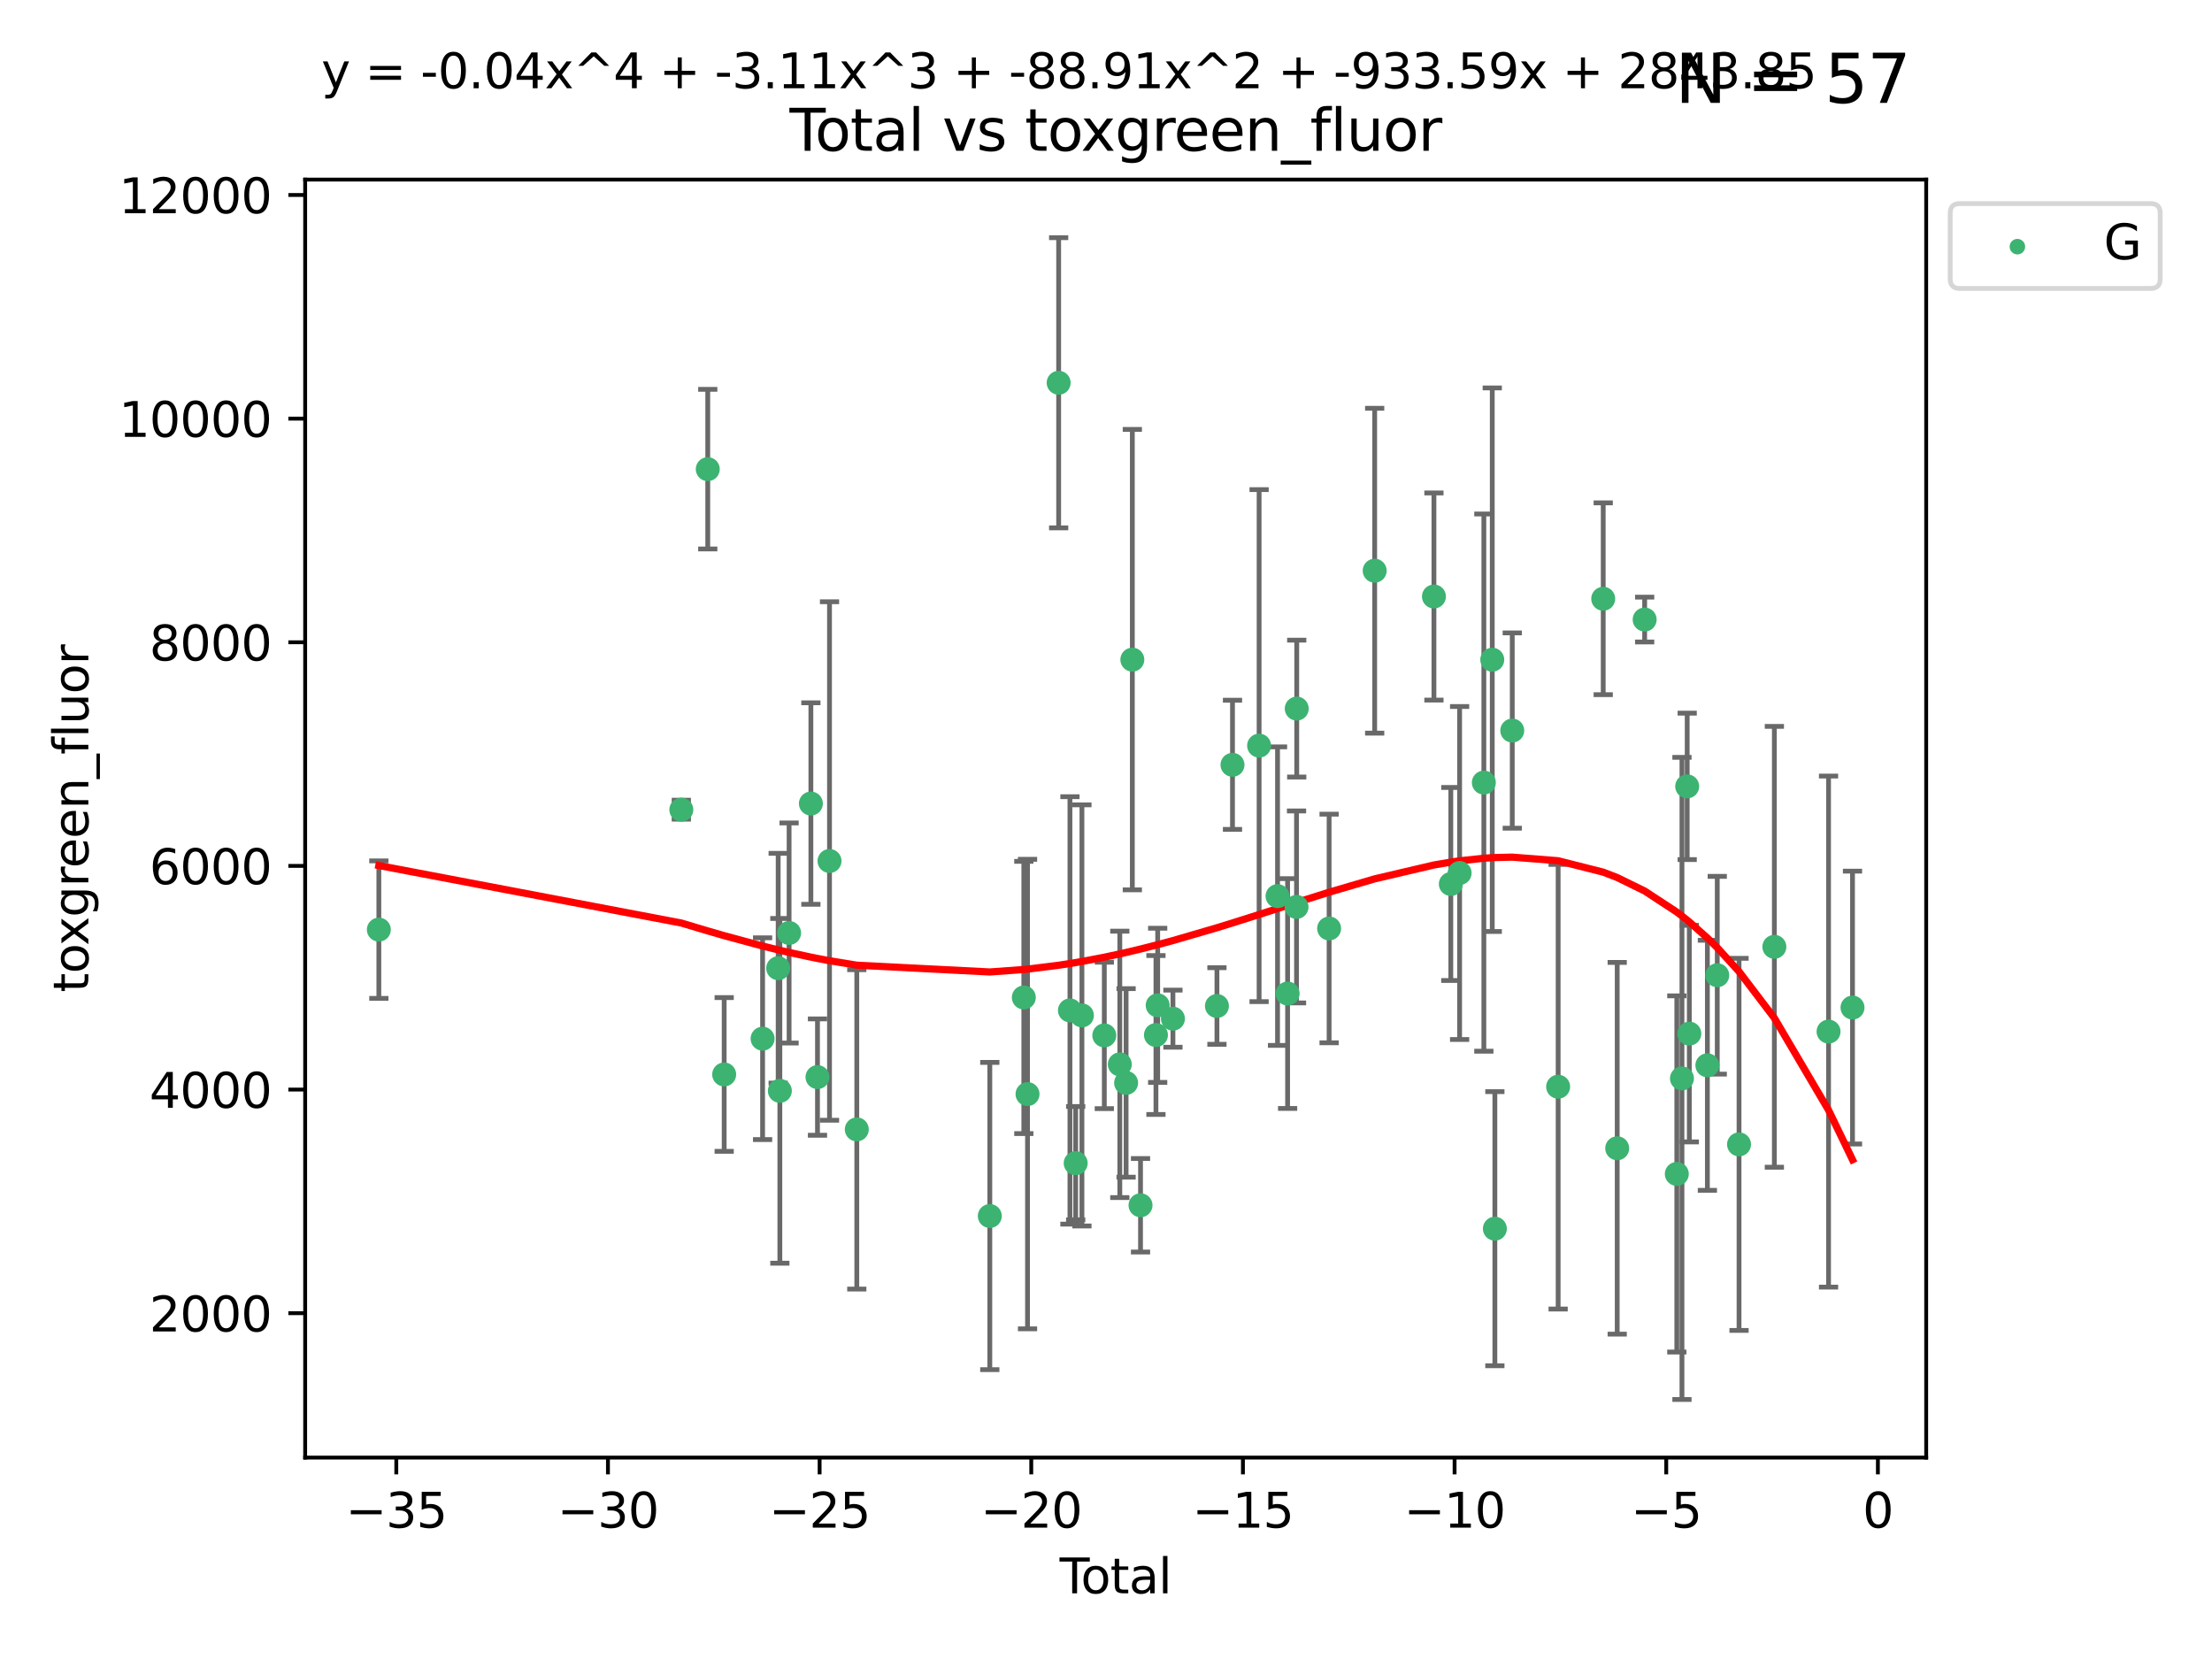 <?xml version="1.0" encoding="utf-8" standalone="no"?>
<!DOCTYPE svg PUBLIC "-//W3C//DTD SVG 1.1//EN"
  "http://www.w3.org/Graphics/SVG/1.1/DTD/svg11.dtd">
<svg xmlns:xlink="http://www.w3.org/1999/xlink" width="460.8pt" height="345.6pt" viewBox="0 0 460.8 345.6" xmlns="http://www.w3.org/2000/svg" version="1.1">
 <defs>
  <style type="text/css">*{stroke-linejoin: round; stroke-linecap: butt}</style>
 </defs>
 <g id="figure_1">
  <g id="patch_1">
   <path d="M 0 345.6 
L 460.8 345.6 
L 460.8 0 
L 0 0 
z
" style="fill: #ffffff"/>
  </g>
  <g id="axes_1">
   <g id="patch_2">
    <path d="M 63.571 303.64 
L 401.26 303.64 
L 401.26 37.411 
L 63.571 37.411 
z
" style="fill: #ffffff"/>
   </g>
   <g id="PathCollection_1">
    <defs>
     <path id="md0c3be3cea" d="M 0 1.118 
C 0.297 1.118 0.581 1 0.791 0.791 
C 1 0.581 1.118 0.297 1.118 0 
C 1.118 -0.297 1 -0.581 0.791 -0.791 
C 0.581 -1 0.297 -1.118 0 -1.118 
C -0.297 -1.118 -0.581 -1 -0.791 -0.791 
C -1 -0.581 -1.118 -0.297 -1.118 0 
C -1.118 0.297 -1 0.581 -0.791 0.791 
C -0.581 1 -0.297 1.118 0 1.118 
z
" style="stroke: #3cb371"/>
    </defs>
    <g clip-path="url(#p33cd13de87)">
     <use xlink:href="#md0c3be3cea" x="78.921" y="193.659" style="fill: #3cb371; stroke: #3cb371"/>
     <use xlink:href="#md0c3be3cea" x="141.933" y="168.674" style="fill: #3cb371; stroke: #3cb371"/>
     <use xlink:href="#md0c3be3cea" x="147.439" y="97.733" style="fill: #3cb371; stroke: #3cb371"/>
     <use xlink:href="#md0c3be3cea" x="150.859" y="223.827" style="fill: #3cb371; stroke: #3cb371"/>
     <use xlink:href="#md0c3be3cea" x="158.863" y="216.374" style="fill: #3cb371; stroke: #3cb371"/>
     <use xlink:href="#md0c3be3cea" x="162.108" y="201.694" style="fill: #3cb371; stroke: #3cb371"/>
     <use xlink:href="#md0c3be3cea" x="162.459" y="227.241" style="fill: #3cb371; stroke: #3cb371"/>
     <use xlink:href="#md0c3be3cea" x="164.382" y="194.357" style="fill: #3cb371; stroke: #3cb371"/>
     <use xlink:href="#md0c3be3cea" x="168.922" y="167.393" style="fill: #3cb371; stroke: #3cb371"/>
     <use xlink:href="#md0c3be3cea" x="170.298" y="224.378" style="fill: #3cb371; stroke: #3cb371"/>
     <use xlink:href="#md0c3be3cea" x="172.802" y="179.361" style="fill: #3cb371; stroke: #3cb371"/>
     <use xlink:href="#md0c3be3cea" x="178.486" y="235.273" style="fill: #3cb371; stroke: #3cb371"/>
     <use xlink:href="#md0c3be3cea" x="206.195" y="253.318" style="fill: #3cb371; stroke: #3cb371"/>
     <use xlink:href="#md0c3be3cea" x="213.28" y="207.792" style="fill: #3cb371; stroke: #3cb371"/>
     <use xlink:href="#md0c3be3cea" x="214.053" y="227.915" style="fill: #3cb371; stroke: #3cb371"/>
     <use xlink:href="#md0c3be3cea" x="220.537" y="79.74" style="fill: #3cb371; stroke: #3cb371"/>
     <use xlink:href="#md0c3be3cea" x="222.889" y="210.486" style="fill: #3cb371; stroke: #3cb371"/>
     <use xlink:href="#md0c3be3cea" x="224.085" y="242.308" style="fill: #3cb371; stroke: #3cb371"/>
     <use xlink:href="#md0c3be3cea" x="225.384" y="211.53" style="fill: #3cb371; stroke: #3cb371"/>
     <use xlink:href="#md0c3be3cea" x="230.049" y="215.696" style="fill: #3cb371; stroke: #3cb371"/>
     <use xlink:href="#md0c3be3cea" x="233.277" y="221.727" style="fill: #3cb371; stroke: #3cb371"/>
     <use xlink:href="#md0c3be3cea" x="234.588" y="225.588" style="fill: #3cb371; stroke: #3cb371"/>
     <use xlink:href="#md0c3be3cea" x="235.886" y="137.416" style="fill: #3cb371; stroke: #3cb371"/>
     <use xlink:href="#md0c3be3cea" x="237.592" y="251.079" style="fill: #3cb371; stroke: #3cb371"/>
     <use xlink:href="#md0c3be3cea" x="240.805" y="215.614" style="fill: #3cb371; stroke: #3cb371"/>
     <use xlink:href="#md0c3be3cea" x="241.166" y="209.427" style="fill: #3cb371; stroke: #3cb371"/>
     <use xlink:href="#md0c3be3cea" x="244.343" y="212.208" style="fill: #3cb371; stroke: #3cb371"/>
     <use xlink:href="#md0c3be3cea" x="253.51" y="209.569" style="fill: #3cb371; stroke: #3cb371"/>
     <use xlink:href="#md0c3be3cea" x="256.751" y="159.326" style="fill: #3cb371; stroke: #3cb371"/>
     <use xlink:href="#md0c3be3cea" x="262.295" y="155.327" style="fill: #3cb371; stroke: #3cb371"/>
     <use xlink:href="#md0c3be3cea" x="266.134" y="186.676" style="fill: #3cb371; stroke: #3cb371"/>
     <use xlink:href="#md0c3be3cea" x="268.232" y="206.974" style="fill: #3cb371; stroke: #3cb371"/>
     <use xlink:href="#md0c3be3cea" x="270.09" y="188.931" style="fill: #3cb371; stroke: #3cb371"/>
     <use xlink:href="#md0c3be3cea" x="270.133" y="147.612" style="fill: #3cb371; stroke: #3cb371"/>
     <use xlink:href="#md0c3be3cea" x="276.879" y="193.418" style="fill: #3cb371; stroke: #3cb371"/>
     <use xlink:href="#md0c3be3cea" x="286.371" y="118.888" style="fill: #3cb371; stroke: #3cb371"/>
     <use xlink:href="#md0c3be3cea" x="298.715" y="124.263" style="fill: #3cb371; stroke: #3cb371"/>
     <use xlink:href="#md0c3be3cea" x="302.232" y="184.151" style="fill: #3cb371; stroke: #3cb371"/>
     <use xlink:href="#md0c3be3cea" x="304.065" y="181.863" style="fill: #3cb371; stroke: #3cb371"/>
     <use xlink:href="#md0c3be3cea" x="309.113" y="163.028" style="fill: #3cb371; stroke: #3cb371"/>
     <use xlink:href="#md0c3be3cea" x="310.865" y="137.428" style="fill: #3cb371; stroke: #3cb371"/>
     <use xlink:href="#md0c3be3cea" x="311.409" y="255.958" style="fill: #3cb371; stroke: #3cb371"/>
     <use xlink:href="#md0c3be3cea" x="315.031" y="152.19" style="fill: #3cb371; stroke: #3cb371"/>
     <use xlink:href="#md0c3be3cea" x="324.589" y="226.385" style="fill: #3cb371; stroke: #3cb371"/>
     <use xlink:href="#md0c3be3cea" x="333.98" y="124.733" style="fill: #3cb371; stroke: #3cb371"/>
     <use xlink:href="#md0c3be3cea" x="336.894" y="239.207" style="fill: #3cb371; stroke: #3cb371"/>
     <use xlink:href="#md0c3be3cea" x="342.612" y="129.065" style="fill: #3cb371; stroke: #3cb371"/>
     <use xlink:href="#md0c3be3cea" x="349.311" y="244.552" style="fill: #3cb371; stroke: #3cb371"/>
     <use xlink:href="#md0c3be3cea" x="350.383" y="224.656" style="fill: #3cb371; stroke: #3cb371"/>
     <use xlink:href="#md0c3be3cea" x="351.473" y="163.815" style="fill: #3cb371; stroke: #3cb371"/>
     <use xlink:href="#md0c3be3cea" x="351.916" y="215.322" style="fill: #3cb371; stroke: #3cb371"/>
     <use xlink:href="#md0c3be3cea" x="355.679" y="221.921" style="fill: #3cb371; stroke: #3cb371"/>
     <use xlink:href="#md0c3be3cea" x="357.737" y="203.161" style="fill: #3cb371; stroke: #3cb371"/>
     <use xlink:href="#md0c3be3cea" x="362.272" y="238.394" style="fill: #3cb371; stroke: #3cb371"/>
     <use xlink:href="#md0c3be3cea" x="369.632" y="197.24" style="fill: #3cb371; stroke: #3cb371"/>
     <use xlink:href="#md0c3be3cea" x="380.92" y="214.9" style="fill: #3cb371; stroke: #3cb371"/>
     <use xlink:href="#md0c3be3cea" x="385.911" y="209.893" style="fill: #3cb371; stroke: #3cb371"/>
    </g>
   </g>
   <g id="matplotlib.axis_1">
    <g id="xtick_1">
     <g id="line2d_1">
      <defs>
       <path id="mbeecfc19a7" d="M 0 0 
L 0 3.5 
" style="stroke: #000000; stroke-width: 0.8"/>
      </defs>
      <g>
       <use xlink:href="#mbeecfc19a7" x="82.556" y="303.64" style="stroke: #000000; stroke-width: 0.8"/>
      </g>
     </g>
     <g id="text_1">
      <!-- −35 -->
      <g transform="translate(72.003 318.238)scale(0.1 -0.1)">
       <defs>
        <path id="DejaVuSans-2212" d="M 678 2272 
L 4684 2272 
L 4684 1741 
L 678 1741 
L 678 2272 
z
" transform="scale(0.016)"/>
        <path id="DejaVuSans-33" d="M 2597 2516 
Q 3050 2419 3304 2112 
Q 3559 1806 3559 1356 
Q 3559 666 3084 287 
Q 2609 -91 1734 -91 
Q 1441 -91 1130 -33 
Q 819 25 488 141 
L 488 750 
Q 750 597 1062 519 
Q 1375 441 1716 441 
Q 2309 441 2620 675 
Q 2931 909 2931 1356 
Q 2931 1769 2642 2001 
Q 2353 2234 1838 2234 
L 1294 2234 
L 1294 2753 
L 1863 2753 
Q 2328 2753 2575 2939 
Q 2822 3125 2822 3475 
Q 2822 3834 2567 4026 
Q 2313 4219 1838 4219 
Q 1578 4219 1281 4162 
Q 984 4106 628 3988 
L 628 4550 
Q 988 4650 1302 4700 
Q 1616 4750 1894 4750 
Q 2613 4750 3031 4423 
Q 3450 4097 3450 3541 
Q 3450 3153 3228 2886 
Q 3006 2619 2597 2516 
z
" transform="scale(0.016)"/>
        <path id="DejaVuSans-35" d="M 691 4666 
L 3169 4666 
L 3169 4134 
L 1269 4134 
L 1269 2991 
Q 1406 3038 1543 3061 
Q 1681 3084 1819 3084 
Q 2600 3084 3056 2656 
Q 3513 2228 3513 1497 
Q 3513 744 3044 326 
Q 2575 -91 1722 -91 
Q 1428 -91 1123 -41 
Q 819 9 494 109 
L 494 744 
Q 775 591 1075 516 
Q 1375 441 1709 441 
Q 2250 441 2565 725 
Q 2881 1009 2881 1497 
Q 2881 1984 2565 2268 
Q 2250 2553 1709 2553 
Q 1456 2553 1204 2497 
Q 953 2441 691 2322 
L 691 4666 
z
" transform="scale(0.016)"/>
       </defs>
       <use xlink:href="#DejaVuSans-2212"/>
       <use xlink:href="#DejaVuSans-33" x="83.789"/>
       <use xlink:href="#DejaVuSans-35" x="147.412"/>
      </g>
     </g>
    </g>
    <g id="xtick_2">
     <g id="line2d_2">
      <g>
       <use xlink:href="#mbeecfc19a7" x="126.648" y="303.64" style="stroke: #000000; stroke-width: 0.8"/>
      </g>
     </g>
     <g id="text_2">
      <!-- −30 -->
      <g transform="translate(116.095 318.238)scale(0.1 -0.1)">
       <defs>
        <path id="DejaVuSans-30" d="M 2034 4250 
Q 1547 4250 1301 3770 
Q 1056 3291 1056 2328 
Q 1056 1369 1301 889 
Q 1547 409 2034 409 
Q 2525 409 2770 889 
Q 3016 1369 3016 2328 
Q 3016 3291 2770 3770 
Q 2525 4250 2034 4250 
z
M 2034 4750 
Q 2819 4750 3233 4129 
Q 3647 3509 3647 2328 
Q 3647 1150 3233 529 
Q 2819 -91 2034 -91 
Q 1250 -91 836 529 
Q 422 1150 422 2328 
Q 422 3509 836 4129 
Q 1250 4750 2034 4750 
z
" transform="scale(0.016)"/>
       </defs>
       <use xlink:href="#DejaVuSans-2212"/>
       <use xlink:href="#DejaVuSans-33" x="83.789"/>
       <use xlink:href="#DejaVuSans-30" x="147.412"/>
      </g>
     </g>
    </g>
    <g id="xtick_3">
     <g id="line2d_3">
      <g>
       <use xlink:href="#mbeecfc19a7" x="170.74" y="303.64" style="stroke: #000000; stroke-width: 0.8"/>
      </g>
     </g>
     <g id="text_3">
      <!-- −25 -->
      <g transform="translate(160.187 318.238)scale(0.1 -0.1)">
       <defs>
        <path id="DejaVuSans-32" d="M 1228 531 
L 3431 531 
L 3431 0 
L 469 0 
L 469 531 
Q 828 903 1448 1529 
Q 2069 2156 2228 2338 
Q 2531 2678 2651 2914 
Q 2772 3150 2772 3378 
Q 2772 3750 2511 3984 
Q 2250 4219 1831 4219 
Q 1534 4219 1204 4116 
Q 875 4013 500 3803 
L 500 4441 
Q 881 4594 1212 4672 
Q 1544 4750 1819 4750 
Q 2544 4750 2975 4387 
Q 3406 4025 3406 3419 
Q 3406 3131 3298 2873 
Q 3191 2616 2906 2266 
Q 2828 2175 2409 1742 
Q 1991 1309 1228 531 
z
" transform="scale(0.016)"/>
       </defs>
       <use xlink:href="#DejaVuSans-2212"/>
       <use xlink:href="#DejaVuSans-32" x="83.789"/>
       <use xlink:href="#DejaVuSans-35" x="147.412"/>
      </g>
     </g>
    </g>
    <g id="xtick_4">
     <g id="line2d_4">
      <g>
       <use xlink:href="#mbeecfc19a7" x="214.832" y="303.64" style="stroke: #000000; stroke-width: 0.8"/>
      </g>
     </g>
     <g id="text_4">
      <!-- −20 -->
      <g transform="translate(204.279 318.238)scale(0.1 -0.1)">
       <use xlink:href="#DejaVuSans-2212"/>
       <use xlink:href="#DejaVuSans-32" x="83.789"/>
       <use xlink:href="#DejaVuSans-30" x="147.412"/>
      </g>
     </g>
    </g>
    <g id="xtick_5">
     <g id="line2d_5">
      <g>
       <use xlink:href="#mbeecfc19a7" x="258.924" y="303.64" style="stroke: #000000; stroke-width: 0.8"/>
      </g>
     </g>
     <g id="text_5">
      <!-- −15 -->
      <g transform="translate(248.371 318.238)scale(0.1 -0.1)">
       <defs>
        <path id="DejaVuSans-31" d="M 794 531 
L 1825 531 
L 1825 4091 
L 703 3866 
L 703 4441 
L 1819 4666 
L 2450 4666 
L 2450 531 
L 3481 531 
L 3481 0 
L 794 0 
L 794 531 
z
" transform="scale(0.016)"/>
       </defs>
       <use xlink:href="#DejaVuSans-2212"/>
       <use xlink:href="#DejaVuSans-31" x="83.789"/>
       <use xlink:href="#DejaVuSans-35" x="147.412"/>
      </g>
     </g>
    </g>
    <g id="xtick_6">
     <g id="line2d_6">
      <g>
       <use xlink:href="#mbeecfc19a7" x="303.016" y="303.64" style="stroke: #000000; stroke-width: 0.8"/>
      </g>
     </g>
     <g id="text_6">
      <!-- −10 -->
      <g transform="translate(292.463 318.238)scale(0.1 -0.1)">
       <use xlink:href="#DejaVuSans-2212"/>
       <use xlink:href="#DejaVuSans-31" x="83.789"/>
       <use xlink:href="#DejaVuSans-30" x="147.412"/>
      </g>
     </g>
    </g>
    <g id="xtick_7">
     <g id="line2d_7">
      <g>
       <use xlink:href="#mbeecfc19a7" x="347.108" y="303.64" style="stroke: #000000; stroke-width: 0.8"/>
      </g>
     </g>
     <g id="text_7">
      <!-- −5 -->
      <g transform="translate(339.737 318.238)scale(0.1 -0.1)">
       <use xlink:href="#DejaVuSans-2212"/>
       <use xlink:href="#DejaVuSans-35" x="83.789"/>
      </g>
     </g>
    </g>
    <g id="xtick_8">
     <g id="line2d_8">
      <g>
       <use xlink:href="#mbeecfc19a7" x="391.2" y="303.64" style="stroke: #000000; stroke-width: 0.8"/>
      </g>
     </g>
     <g id="text_8">
      <!-- 0 -->
      <g transform="translate(388.018 318.238)scale(0.1 -0.1)">
       <use xlink:href="#DejaVuSans-30"/>
      </g>
     </g>
    </g>
    <g id="text_9">
     <!-- Total -->
     <g transform="translate(220.739 331.917)scale(0.1 -0.1)">
      <defs>
       <path id="DejaVuSans-54" d="M -19 4666 
L 3928 4666 
L 3928 4134 
L 2272 4134 
L 2272 0 
L 1638 0 
L 1638 4134 
L -19 4134 
L -19 4666 
z
" transform="scale(0.016)"/>
       <path id="DejaVuSans-6f" d="M 1959 3097 
Q 1497 3097 1228 2736 
Q 959 2375 959 1747 
Q 959 1119 1226 758 
Q 1494 397 1959 397 
Q 2419 397 2687 759 
Q 2956 1122 2956 1747 
Q 2956 2369 2687 2733 
Q 2419 3097 1959 3097 
z
M 1959 3584 
Q 2709 3584 3137 3096 
Q 3566 2609 3566 1747 
Q 3566 888 3137 398 
Q 2709 -91 1959 -91 
Q 1206 -91 779 398 
Q 353 888 353 1747 
Q 353 2609 779 3096 
Q 1206 3584 1959 3584 
z
" transform="scale(0.016)"/>
       <path id="DejaVuSans-74" d="M 1172 4494 
L 1172 3500 
L 2356 3500 
L 2356 3053 
L 1172 3053 
L 1172 1153 
Q 1172 725 1289 603 
Q 1406 481 1766 481 
L 2356 481 
L 2356 0 
L 1766 0 
Q 1100 0 847 248 
Q 594 497 594 1153 
L 594 3053 
L 172 3053 
L 172 3500 
L 594 3500 
L 594 4494 
L 1172 4494 
z
" transform="scale(0.016)"/>
       <path id="DejaVuSans-61" d="M 2194 1759 
Q 1497 1759 1228 1600 
Q 959 1441 959 1056 
Q 959 750 1161 570 
Q 1363 391 1709 391 
Q 2188 391 2477 730 
Q 2766 1069 2766 1631 
L 2766 1759 
L 2194 1759 
z
M 3341 1997 
L 3341 0 
L 2766 0 
L 2766 531 
Q 2569 213 2275 61 
Q 1981 -91 1556 -91 
Q 1019 -91 701 211 
Q 384 513 384 1019 
Q 384 1609 779 1909 
Q 1175 2209 1959 2209 
L 2766 2209 
L 2766 2266 
Q 2766 2663 2505 2880 
Q 2244 3097 1772 3097 
Q 1472 3097 1187 3025 
Q 903 2953 641 2809 
L 641 3341 
Q 956 3463 1253 3523 
Q 1550 3584 1831 3584 
Q 2591 3584 2966 3190 
Q 3341 2797 3341 1997 
z
" transform="scale(0.016)"/>
       <path id="DejaVuSans-6c" d="M 603 4863 
L 1178 4863 
L 1178 0 
L 603 0 
L 603 4863 
z
" transform="scale(0.016)"/>
      </defs>
      <use xlink:href="#DejaVuSans-54"/>
      <use xlink:href="#DejaVuSans-6f" x="44.084"/>
      <use xlink:href="#DejaVuSans-74" x="105.266"/>
      <use xlink:href="#DejaVuSans-61" x="144.475"/>
      <use xlink:href="#DejaVuSans-6c" x="205.754"/>
     </g>
    </g>
   </g>
   <g id="matplotlib.axis_2">
    <g id="ytick_1">
     <g id="line2d_9">
      <defs>
       <path id="mf2ac9436e3" d="M 0 0 
L -3.5 0 
" style="stroke: #000000; stroke-width: 0.8"/>
      </defs>
      <g>
       <use xlink:href="#mf2ac9436e3" x="63.571" y="273.565" style="stroke: #000000; stroke-width: 0.8"/>
      </g>
     </g>
     <g id="text_10">
      <!-- 2000 -->
      <g transform="translate(31.121 277.365)scale(0.1 -0.1)">
       <use xlink:href="#DejaVuSans-32"/>
       <use xlink:href="#DejaVuSans-30" x="63.623"/>
       <use xlink:href="#DejaVuSans-30" x="127.246"/>
       <use xlink:href="#DejaVuSans-30" x="190.869"/>
      </g>
     </g>
    </g>
    <g id="ytick_2">
     <g id="line2d_10">
      <g>
       <use xlink:href="#mf2ac9436e3" x="63.571" y="226.976" style="stroke: #000000; stroke-width: 0.8"/>
      </g>
     </g>
     <g id="text_11">
      <!-- 4000 -->
      <g transform="translate(31.121 230.775)scale(0.1 -0.1)">
       <defs>
        <path id="DejaVuSans-34" d="M 2419 4116 
L 825 1625 
L 2419 1625 
L 2419 4116 
z
M 2253 4666 
L 3047 4666 
L 3047 1625 
L 3713 1625 
L 3713 1100 
L 3047 1100 
L 3047 0 
L 2419 0 
L 2419 1100 
L 313 1100 
L 313 1709 
L 2253 4666 
z
" transform="scale(0.016)"/>
       </defs>
       <use xlink:href="#DejaVuSans-34"/>
       <use xlink:href="#DejaVuSans-30" x="63.623"/>
       <use xlink:href="#DejaVuSans-30" x="127.246"/>
       <use xlink:href="#DejaVuSans-30" x="190.869"/>
      </g>
     </g>
    </g>
    <g id="ytick_3">
     <g id="line2d_11">
      <g>
       <use xlink:href="#mf2ac9436e3" x="63.571" y="180.386" style="stroke: #000000; stroke-width: 0.8"/>
      </g>
     </g>
     <g id="text_12">
      <!-- 6000 -->
      <g transform="translate(31.121 184.186)scale(0.1 -0.1)">
       <defs>
        <path id="DejaVuSans-36" d="M 2113 2584 
Q 1688 2584 1439 2293 
Q 1191 2003 1191 1497 
Q 1191 994 1439 701 
Q 1688 409 2113 409 
Q 2538 409 2786 701 
Q 3034 994 3034 1497 
Q 3034 2003 2786 2293 
Q 2538 2584 2113 2584 
z
M 3366 4563 
L 3366 3988 
Q 3128 4100 2886 4159 
Q 2644 4219 2406 4219 
Q 1781 4219 1451 3797 
Q 1122 3375 1075 2522 
Q 1259 2794 1537 2939 
Q 1816 3084 2150 3084 
Q 2853 3084 3261 2657 
Q 3669 2231 3669 1497 
Q 3669 778 3244 343 
Q 2819 -91 2113 -91 
Q 1303 -91 875 529 
Q 447 1150 447 2328 
Q 447 3434 972 4092 
Q 1497 4750 2381 4750 
Q 2619 4750 2861 4703 
Q 3103 4656 3366 4563 
z
" transform="scale(0.016)"/>
       </defs>
       <use xlink:href="#DejaVuSans-36"/>
       <use xlink:href="#DejaVuSans-30" x="63.623"/>
       <use xlink:href="#DejaVuSans-30" x="127.246"/>
       <use xlink:href="#DejaVuSans-30" x="190.869"/>
      </g>
     </g>
    </g>
    <g id="ytick_4">
     <g id="line2d_12">
      <g>
       <use xlink:href="#mf2ac9436e3" x="63.571" y="133.797" style="stroke: #000000; stroke-width: 0.8"/>
      </g>
     </g>
     <g id="text_13">
      <!-- 8000 -->
      <g transform="translate(31.121 137.596)scale(0.1 -0.1)">
       <defs>
        <path id="DejaVuSans-38" d="M 2034 2216 
Q 1584 2216 1326 1975 
Q 1069 1734 1069 1313 
Q 1069 891 1326 650 
Q 1584 409 2034 409 
Q 2484 409 2743 651 
Q 3003 894 3003 1313 
Q 3003 1734 2745 1975 
Q 2488 2216 2034 2216 
z
M 1403 2484 
Q 997 2584 770 2862 
Q 544 3141 544 3541 
Q 544 4100 942 4425 
Q 1341 4750 2034 4750 
Q 2731 4750 3128 4425 
Q 3525 4100 3525 3541 
Q 3525 3141 3298 2862 
Q 3072 2584 2669 2484 
Q 3125 2378 3379 2068 
Q 3634 1759 3634 1313 
Q 3634 634 3220 271 
Q 2806 -91 2034 -91 
Q 1263 -91 848 271 
Q 434 634 434 1313 
Q 434 1759 690 2068 
Q 947 2378 1403 2484 
z
M 1172 3481 
Q 1172 3119 1398 2916 
Q 1625 2713 2034 2713 
Q 2441 2713 2670 2916 
Q 2900 3119 2900 3481 
Q 2900 3844 2670 4047 
Q 2441 4250 2034 4250 
Q 1625 4250 1398 4047 
Q 1172 3844 1172 3481 
z
" transform="scale(0.016)"/>
       </defs>
       <use xlink:href="#DejaVuSans-38"/>
       <use xlink:href="#DejaVuSans-30" x="63.623"/>
       <use xlink:href="#DejaVuSans-30" x="127.246"/>
       <use xlink:href="#DejaVuSans-30" x="190.869"/>
      </g>
     </g>
    </g>
    <g id="ytick_5">
     <g id="line2d_13">
      <g>
       <use xlink:href="#mf2ac9436e3" x="63.571" y="87.207" style="stroke: #000000; stroke-width: 0.8"/>
      </g>
     </g>
     <g id="text_14">
      <!-- 10000 -->
      <g transform="translate(24.759 91.007)scale(0.1 -0.1)">
       <use xlink:href="#DejaVuSans-31"/>
       <use xlink:href="#DejaVuSans-30" x="63.623"/>
       <use xlink:href="#DejaVuSans-30" x="127.246"/>
       <use xlink:href="#DejaVuSans-30" x="190.869"/>
       <use xlink:href="#DejaVuSans-30" x="254.492"/>
      </g>
     </g>
    </g>
    <g id="ytick_6">
     <g id="line2d_14">
      <g>
       <use xlink:href="#mf2ac9436e3" x="63.571" y="40.618" style="stroke: #000000; stroke-width: 0.8"/>
      </g>
     </g>
     <g id="text_15">
      <!-- 12000 -->
      <g transform="translate(24.759 44.417)scale(0.1 -0.1)">
       <use xlink:href="#DejaVuSans-31"/>
       <use xlink:href="#DejaVuSans-32" x="63.623"/>
       <use xlink:href="#DejaVuSans-30" x="127.246"/>
       <use xlink:href="#DejaVuSans-30" x="190.869"/>
       <use xlink:href="#DejaVuSans-30" x="254.492"/>
      </g>
     </g>
    </g>
    <g id="text_16">
     <!-- toxgreen_fluor -->
     <g transform="translate(18.401 206.72)rotate(-90)scale(0.1 -0.1)">
      <defs>
       <path id="DejaVuSans-78" d="M 3513 3500 
L 2247 1797 
L 3578 0 
L 2900 0 
L 1881 1375 
L 863 0 
L 184 0 
L 1544 1831 
L 300 3500 
L 978 3500 
L 1906 2253 
L 2834 3500 
L 3513 3500 
z
" transform="scale(0.016)"/>
       <path id="DejaVuSans-67" d="M 2906 1791 
Q 2906 2416 2648 2759 
Q 2391 3103 1925 3103 
Q 1463 3103 1205 2759 
Q 947 2416 947 1791 
Q 947 1169 1205 825 
Q 1463 481 1925 481 
Q 2391 481 2648 825 
Q 2906 1169 2906 1791 
z
M 3481 434 
Q 3481 -459 3084 -895 
Q 2688 -1331 1869 -1331 
Q 1566 -1331 1297 -1286 
Q 1028 -1241 775 -1147 
L 775 -588 
Q 1028 -725 1275 -790 
Q 1522 -856 1778 -856 
Q 2344 -856 2625 -561 
Q 2906 -266 2906 331 
L 2906 616 
Q 2728 306 2450 153 
Q 2172 0 1784 0 
Q 1141 0 747 490 
Q 353 981 353 1791 
Q 353 2603 747 3093 
Q 1141 3584 1784 3584 
Q 2172 3584 2450 3431 
Q 2728 3278 2906 2969 
L 2906 3500 
L 3481 3500 
L 3481 434 
z
" transform="scale(0.016)"/>
       <path id="DejaVuSans-72" d="M 2631 2963 
Q 2534 3019 2420 3045 
Q 2306 3072 2169 3072 
Q 1681 3072 1420 2755 
Q 1159 2438 1159 1844 
L 1159 0 
L 581 0 
L 581 3500 
L 1159 3500 
L 1159 2956 
Q 1341 3275 1631 3429 
Q 1922 3584 2338 3584 
Q 2397 3584 2469 3576 
Q 2541 3569 2628 3553 
L 2631 2963 
z
" transform="scale(0.016)"/>
       <path id="DejaVuSans-65" d="M 3597 1894 
L 3597 1613 
L 953 1613 
Q 991 1019 1311 708 
Q 1631 397 2203 397 
Q 2534 397 2845 478 
Q 3156 559 3463 722 
L 3463 178 
Q 3153 47 2828 -22 
Q 2503 -91 2169 -91 
Q 1331 -91 842 396 
Q 353 884 353 1716 
Q 353 2575 817 3079 
Q 1281 3584 2069 3584 
Q 2775 3584 3186 3129 
Q 3597 2675 3597 1894 
z
M 3022 2063 
Q 3016 2534 2758 2815 
Q 2500 3097 2075 3097 
Q 1594 3097 1305 2825 
Q 1016 2553 972 2059 
L 3022 2063 
z
" transform="scale(0.016)"/>
       <path id="DejaVuSans-6e" d="M 3513 2113 
L 3513 0 
L 2938 0 
L 2938 2094 
Q 2938 2591 2744 2837 
Q 2550 3084 2163 3084 
Q 1697 3084 1428 2787 
Q 1159 2491 1159 1978 
L 1159 0 
L 581 0 
L 581 3500 
L 1159 3500 
L 1159 2956 
Q 1366 3272 1645 3428 
Q 1925 3584 2291 3584 
Q 2894 3584 3203 3211 
Q 3513 2838 3513 2113 
z
" transform="scale(0.016)"/>
       <path id="DejaVuSans-5f" d="M 3263 -1063 
L 3263 -1509 
L -63 -1509 
L -63 -1063 
L 3263 -1063 
z
" transform="scale(0.016)"/>
       <path id="DejaVuSans-66" d="M 2375 4863 
L 2375 4384 
L 1825 4384 
Q 1516 4384 1395 4259 
Q 1275 4134 1275 3809 
L 1275 3500 
L 2222 3500 
L 2222 3053 
L 1275 3053 
L 1275 0 
L 697 0 
L 697 3053 
L 147 3053 
L 147 3500 
L 697 3500 
L 697 3744 
Q 697 4328 969 4595 
Q 1241 4863 1831 4863 
L 2375 4863 
z
" transform="scale(0.016)"/>
       <path id="DejaVuSans-75" d="M 544 1381 
L 544 3500 
L 1119 3500 
L 1119 1403 
Q 1119 906 1312 657 
Q 1506 409 1894 409 
Q 2359 409 2629 706 
Q 2900 1003 2900 1516 
L 2900 3500 
L 3475 3500 
L 3475 0 
L 2900 0 
L 2900 538 
Q 2691 219 2414 64 
Q 2138 -91 1772 -91 
Q 1169 -91 856 284 
Q 544 659 544 1381 
z
M 1991 3584 
L 1991 3584 
z
" transform="scale(0.016)"/>
      </defs>
      <use xlink:href="#DejaVuSans-74"/>
      <use xlink:href="#DejaVuSans-6f" x="39.209"/>
      <use xlink:href="#DejaVuSans-78" x="97.266"/>
      <use xlink:href="#DejaVuSans-67" x="156.445"/>
      <use xlink:href="#DejaVuSans-72" x="219.922"/>
      <use xlink:href="#DejaVuSans-65" x="258.785"/>
      <use xlink:href="#DejaVuSans-65" x="320.309"/>
      <use xlink:href="#DejaVuSans-6e" x="381.832"/>
      <use xlink:href="#DejaVuSans-5f" x="445.211"/>
      <use xlink:href="#DejaVuSans-66" x="495.211"/>
      <use xlink:href="#DejaVuSans-6c" x="530.416"/>
      <use xlink:href="#DejaVuSans-75" x="558.199"/>
      <use xlink:href="#DejaVuSans-6f" x="621.578"/>
      <use xlink:href="#DejaVuSans-72" x="682.76"/>
     </g>
    </g>
   </g>
   <g id="LineCollection_1">
    <path d="M 78.921 207.981 
L 78.921 179.337 
" clip-path="url(#p33cd13de87)" style="fill: none; stroke: #696969"/>
    <path d="M 141.933 170.652 
L 141.933 166.695 
" clip-path="url(#p33cd13de87)" style="fill: none; stroke: #696969"/>
    <path d="M 147.439 114.361 
L 147.439 81.104 
" clip-path="url(#p33cd13de87)" style="fill: none; stroke: #696969"/>
    <path d="M 150.859 239.839 
L 150.859 207.815 
" clip-path="url(#p33cd13de87)" style="fill: none; stroke: #696969"/>
    <path d="M 158.863 237.391 
L 158.863 195.357 
" clip-path="url(#p33cd13de87)" style="fill: none; stroke: #696969"/>
    <path d="M 162.108 225.628 
L 162.108 177.761 
" clip-path="url(#p33cd13de87)" style="fill: none; stroke: #696969"/>
    <path d="M 162.459 263.146 
L 162.459 191.336 
" clip-path="url(#p33cd13de87)" style="fill: none; stroke: #696969"/>
    <path d="M 164.382 217.281 
L 164.382 171.433 
" clip-path="url(#p33cd13de87)" style="fill: none; stroke: #696969"/>
    <path d="M 168.922 188.38 
L 168.922 146.406 
" clip-path="url(#p33cd13de87)" style="fill: none; stroke: #696969"/>
    <path d="M 170.298 236.496 
L 170.298 212.26 
" clip-path="url(#p33cd13de87)" style="fill: none; stroke: #696969"/>
    <path d="M 172.802 233.364 
L 172.802 125.359 
" clip-path="url(#p33cd13de87)" style="fill: none; stroke: #696969"/>
    <path d="M 178.486 268.539 
L 178.486 202.007 
" clip-path="url(#p33cd13de87)" style="fill: none; stroke: #696969"/>
    <path d="M 206.195 285.319 
L 206.195 221.318 
" clip-path="url(#p33cd13de87)" style="fill: none; stroke: #696969"/>
    <path d="M 213.28 236.145 
L 213.28 179.439 
" clip-path="url(#p33cd13de87)" style="fill: none; stroke: #696969"/>
    <path d="M 214.053 276.817 
L 214.053 179.013 
" clip-path="url(#p33cd13de87)" style="fill: none; stroke: #696969"/>
    <path d="M 220.537 109.967 
L 220.537 49.513 
" clip-path="url(#p33cd13de87)" style="fill: none; stroke: #696969"/>
    <path d="M 222.889 255.007 
L 222.889 165.964 
" clip-path="url(#p33cd13de87)" style="fill: none; stroke: #696969"/>
    <path d="M 224.085 254.112 
L 224.085 230.505 
" clip-path="url(#p33cd13de87)" style="fill: none; stroke: #696969"/>
    <path d="M 225.384 255.393 
L 225.384 167.666 
" clip-path="url(#p33cd13de87)" style="fill: none; stroke: #696969"/>
    <path d="M 230.049 230.947 
L 230.049 200.445 
" clip-path="url(#p33cd13de87)" style="fill: none; stroke: #696969"/>
    <path d="M 233.277 249.474 
L 233.277 193.98 
" clip-path="url(#p33cd13de87)" style="fill: none; stroke: #696969"/>
    <path d="M 234.588 245.223 
L 234.588 205.953 
" clip-path="url(#p33cd13de87)" style="fill: none; stroke: #696969"/>
    <path d="M 235.886 185.374 
L 235.886 89.458 
" clip-path="url(#p33cd13de87)" style="fill: none; stroke: #696969"/>
    <path d="M 237.592 260.816 
L 237.592 241.341 
" clip-path="url(#p33cd13de87)" style="fill: none; stroke: #696969"/>
    <path d="M 240.805 232.166 
L 240.805 199.063 
" clip-path="url(#p33cd13de87)" style="fill: none; stroke: #696969"/>
    <path d="M 241.166 225.484 
L 241.166 193.369 
" clip-path="url(#p33cd13de87)" style="fill: none; stroke: #696969"/>
    <path d="M 244.343 218.154 
L 244.343 206.263 
" clip-path="url(#p33cd13de87)" style="fill: none; stroke: #696969"/>
    <path d="M 253.51 217.546 
L 253.51 201.593 
" clip-path="url(#p33cd13de87)" style="fill: none; stroke: #696969"/>
    <path d="M 256.751 172.779 
L 256.751 145.873 
" clip-path="url(#p33cd13de87)" style="fill: none; stroke: #696969"/>
    <path d="M 262.295 208.659 
L 262.295 101.995 
" clip-path="url(#p33cd13de87)" style="fill: none; stroke: #696969"/>
    <path d="M 266.134 217.772 
L 266.134 155.581 
" clip-path="url(#p33cd13de87)" style="fill: none; stroke: #696969"/>
    <path d="M 268.232 230.91 
L 268.232 183.038 
" clip-path="url(#p33cd13de87)" style="fill: none; stroke: #696969"/>
    <path d="M 270.09 208.929 
L 270.09 168.934 
" clip-path="url(#p33cd13de87)" style="fill: none; stroke: #696969"/>
    <path d="M 270.133 161.869 
L 270.133 133.355 
" clip-path="url(#p33cd13de87)" style="fill: none; stroke: #696969"/>
    <path d="M 276.879 217.233 
L 276.879 169.604 
" clip-path="url(#p33cd13de87)" style="fill: none; stroke: #696969"/>
    <path d="M 286.371 152.726 
L 286.371 85.049 
" clip-path="url(#p33cd13de87)" style="fill: none; stroke: #696969"/>
    <path d="M 298.715 145.837 
L 298.715 102.689 
" clip-path="url(#p33cd13de87)" style="fill: none; stroke: #696969"/>
    <path d="M 302.232 204.258 
L 302.232 164.043 
" clip-path="url(#p33cd13de87)" style="fill: none; stroke: #696969"/>
    <path d="M 304.065 216.547 
L 304.065 147.18 
" clip-path="url(#p33cd13de87)" style="fill: none; stroke: #696969"/>
    <path d="M 309.113 218.985 
L 309.113 107.07 
" clip-path="url(#p33cd13de87)" style="fill: none; stroke: #696969"/>
    <path d="M 310.865 194.046 
L 310.865 80.809 
" clip-path="url(#p33cd13de87)" style="fill: none; stroke: #696969"/>
    <path d="M 311.409 284.51 
L 311.409 227.405 
" clip-path="url(#p33cd13de87)" style="fill: none; stroke: #696969"/>
    <path d="M 315.031 172.532 
L 315.031 131.848 
" clip-path="url(#p33cd13de87)" style="fill: none; stroke: #696969"/>
    <path d="M 324.589 272.695 
L 324.589 180.074 
" clip-path="url(#p33cd13de87)" style="fill: none; stroke: #696969"/>
    <path d="M 333.98 144.709 
L 333.98 104.757 
" clip-path="url(#p33cd13de87)" style="fill: none; stroke: #696969"/>
    <path d="M 336.894 277.92 
L 336.894 200.493 
" clip-path="url(#p33cd13de87)" style="fill: none; stroke: #696969"/>
    <path d="M 342.612 133.735 
L 342.612 124.396 
" clip-path="url(#p33cd13de87)" style="fill: none; stroke: #696969"/>
    <path d="M 349.311 281.652 
L 349.311 207.452 
" clip-path="url(#p33cd13de87)" style="fill: none; stroke: #696969"/>
    <path d="M 350.383 291.539 
L 350.383 157.774 
" clip-path="url(#p33cd13de87)" style="fill: none; stroke: #696969"/>
    <path d="M 351.473 179.069 
L 351.473 148.562 
" clip-path="url(#p33cd13de87)" style="fill: none; stroke: #696969"/>
    <path d="M 351.916 237.882 
L 351.916 192.763 
" clip-path="url(#p33cd13de87)" style="fill: none; stroke: #696969"/>
    <path d="M 355.679 247.963 
L 355.679 195.88 
" clip-path="url(#p33cd13de87)" style="fill: none; stroke: #696969"/>
    <path d="M 357.737 223.761 
L 357.737 182.561 
" clip-path="url(#p33cd13de87)" style="fill: none; stroke: #696969"/>
    <path d="M 362.272 277.148 
L 362.272 199.64 
" clip-path="url(#p33cd13de87)" style="fill: none; stroke: #696969"/>
    <path d="M 369.632 243.156 
L 369.632 151.324 
" clip-path="url(#p33cd13de87)" style="fill: none; stroke: #696969"/>
    <path d="M 380.92 268.132 
L 380.92 161.668 
" clip-path="url(#p33cd13de87)" style="fill: none; stroke: #696969"/>
    <path d="M 385.911 238.313 
L 385.911 181.473 
" clip-path="url(#p33cd13de87)" style="fill: none; stroke: #696969"/>
   </g>
   <g id="line2d_15">
    <defs>
     <path id="m9eab797aa0" d="M 2 0 
L -2 -0 
" style="stroke: #696969"/>
    </defs>
    <g clip-path="url(#p33cd13de87)">
     <use xlink:href="#m9eab797aa0" x="78.921" y="207.981" style="fill: #696969; stroke: #696969"/>
     <use xlink:href="#m9eab797aa0" x="141.933" y="170.652" style="fill: #696969; stroke: #696969"/>
     <use xlink:href="#m9eab797aa0" x="147.439" y="114.361" style="fill: #696969; stroke: #696969"/>
     <use xlink:href="#m9eab797aa0" x="150.859" y="239.839" style="fill: #696969; stroke: #696969"/>
     <use xlink:href="#m9eab797aa0" x="158.863" y="237.391" style="fill: #696969; stroke: #696969"/>
     <use xlink:href="#m9eab797aa0" x="162.108" y="225.628" style="fill: #696969; stroke: #696969"/>
     <use xlink:href="#m9eab797aa0" x="162.459" y="263.146" style="fill: #696969; stroke: #696969"/>
     <use xlink:href="#m9eab797aa0" x="164.382" y="217.281" style="fill: #696969; stroke: #696969"/>
     <use xlink:href="#m9eab797aa0" x="168.922" y="188.38" style="fill: #696969; stroke: #696969"/>
     <use xlink:href="#m9eab797aa0" x="170.298" y="236.496" style="fill: #696969; stroke: #696969"/>
     <use xlink:href="#m9eab797aa0" x="172.802" y="233.364" style="fill: #696969; stroke: #696969"/>
     <use xlink:href="#m9eab797aa0" x="178.486" y="268.539" style="fill: #696969; stroke: #696969"/>
     <use xlink:href="#m9eab797aa0" x="206.195" y="285.319" style="fill: #696969; stroke: #696969"/>
     <use xlink:href="#m9eab797aa0" x="213.28" y="236.145" style="fill: #696969; stroke: #696969"/>
     <use xlink:href="#m9eab797aa0" x="214.053" y="276.817" style="fill: #696969; stroke: #696969"/>
     <use xlink:href="#m9eab797aa0" x="220.537" y="109.967" style="fill: #696969; stroke: #696969"/>
     <use xlink:href="#m9eab797aa0" x="222.889" y="255.007" style="fill: #696969; stroke: #696969"/>
     <use xlink:href="#m9eab797aa0" x="224.085" y="254.112" style="fill: #696969; stroke: #696969"/>
     <use xlink:href="#m9eab797aa0" x="225.384" y="255.393" style="fill: #696969; stroke: #696969"/>
     <use xlink:href="#m9eab797aa0" x="230.049" y="230.947" style="fill: #696969; stroke: #696969"/>
     <use xlink:href="#m9eab797aa0" x="233.277" y="249.474" style="fill: #696969; stroke: #696969"/>
     <use xlink:href="#m9eab797aa0" x="234.588" y="245.223" style="fill: #696969; stroke: #696969"/>
     <use xlink:href="#m9eab797aa0" x="235.886" y="185.374" style="fill: #696969; stroke: #696969"/>
     <use xlink:href="#m9eab797aa0" x="237.592" y="260.816" style="fill: #696969; stroke: #696969"/>
     <use xlink:href="#m9eab797aa0" x="240.805" y="232.166" style="fill: #696969; stroke: #696969"/>
     <use xlink:href="#m9eab797aa0" x="241.166" y="225.484" style="fill: #696969; stroke: #696969"/>
     <use xlink:href="#m9eab797aa0" x="244.343" y="218.154" style="fill: #696969; stroke: #696969"/>
     <use xlink:href="#m9eab797aa0" x="253.51" y="217.546" style="fill: #696969; stroke: #696969"/>
     <use xlink:href="#m9eab797aa0" x="256.751" y="172.779" style="fill: #696969; stroke: #696969"/>
     <use xlink:href="#m9eab797aa0" x="262.295" y="208.659" style="fill: #696969; stroke: #696969"/>
     <use xlink:href="#m9eab797aa0" x="266.134" y="217.772" style="fill: #696969; stroke: #696969"/>
     <use xlink:href="#m9eab797aa0" x="268.232" y="230.91" style="fill: #696969; stroke: #696969"/>
     <use xlink:href="#m9eab797aa0" x="270.09" y="208.929" style="fill: #696969; stroke: #696969"/>
     <use xlink:href="#m9eab797aa0" x="270.133" y="161.869" style="fill: #696969; stroke: #696969"/>
     <use xlink:href="#m9eab797aa0" x="276.879" y="217.233" style="fill: #696969; stroke: #696969"/>
     <use xlink:href="#m9eab797aa0" x="286.371" y="152.726" style="fill: #696969; stroke: #696969"/>
     <use xlink:href="#m9eab797aa0" x="298.715" y="145.837" style="fill: #696969; stroke: #696969"/>
     <use xlink:href="#m9eab797aa0" x="302.232" y="204.258" style="fill: #696969; stroke: #696969"/>
     <use xlink:href="#m9eab797aa0" x="304.065" y="216.547" style="fill: #696969; stroke: #696969"/>
     <use xlink:href="#m9eab797aa0" x="309.113" y="218.985" style="fill: #696969; stroke: #696969"/>
     <use xlink:href="#m9eab797aa0" x="310.865" y="194.046" style="fill: #696969; stroke: #696969"/>
     <use xlink:href="#m9eab797aa0" x="311.409" y="284.51" style="fill: #696969; stroke: #696969"/>
     <use xlink:href="#m9eab797aa0" x="315.031" y="172.532" style="fill: #696969; stroke: #696969"/>
     <use xlink:href="#m9eab797aa0" x="324.589" y="272.695" style="fill: #696969; stroke: #696969"/>
     <use xlink:href="#m9eab797aa0" x="333.98" y="144.709" style="fill: #696969; stroke: #696969"/>
     <use xlink:href="#m9eab797aa0" x="336.894" y="277.92" style="fill: #696969; stroke: #696969"/>
     <use xlink:href="#m9eab797aa0" x="342.612" y="133.735" style="fill: #696969; stroke: #696969"/>
     <use xlink:href="#m9eab797aa0" x="349.311" y="281.652" style="fill: #696969; stroke: #696969"/>
     <use xlink:href="#m9eab797aa0" x="350.383" y="291.539" style="fill: #696969; stroke: #696969"/>
     <use xlink:href="#m9eab797aa0" x="351.473" y="179.069" style="fill: #696969; stroke: #696969"/>
     <use xlink:href="#m9eab797aa0" x="351.916" y="237.882" style="fill: #696969; stroke: #696969"/>
     <use xlink:href="#m9eab797aa0" x="355.679" y="247.963" style="fill: #696969; stroke: #696969"/>
     <use xlink:href="#m9eab797aa0" x="357.737" y="223.761" style="fill: #696969; stroke: #696969"/>
     <use xlink:href="#m9eab797aa0" x="362.272" y="277.148" style="fill: #696969; stroke: #696969"/>
     <use xlink:href="#m9eab797aa0" x="369.632" y="243.156" style="fill: #696969; stroke: #696969"/>
     <use xlink:href="#m9eab797aa0" x="380.92" y="268.132" style="fill: #696969; stroke: #696969"/>
     <use xlink:href="#m9eab797aa0" x="385.911" y="238.313" style="fill: #696969; stroke: #696969"/>
    </g>
   </g>
   <g id="line2d_16">
    <g clip-path="url(#p33cd13de87)">
     <use xlink:href="#m9eab797aa0" x="78.921" y="179.337" style="fill: #696969; stroke: #696969"/>
     <use xlink:href="#m9eab797aa0" x="141.933" y="166.695" style="fill: #696969; stroke: #696969"/>
     <use xlink:href="#m9eab797aa0" x="147.439" y="81.104" style="fill: #696969; stroke: #696969"/>
     <use xlink:href="#m9eab797aa0" x="150.859" y="207.815" style="fill: #696969; stroke: #696969"/>
     <use xlink:href="#m9eab797aa0" x="158.863" y="195.357" style="fill: #696969; stroke: #696969"/>
     <use xlink:href="#m9eab797aa0" x="162.108" y="177.761" style="fill: #696969; stroke: #696969"/>
     <use xlink:href="#m9eab797aa0" x="162.459" y="191.336" style="fill: #696969; stroke: #696969"/>
     <use xlink:href="#m9eab797aa0" x="164.382" y="171.433" style="fill: #696969; stroke: #696969"/>
     <use xlink:href="#m9eab797aa0" x="168.922" y="146.406" style="fill: #696969; stroke: #696969"/>
     <use xlink:href="#m9eab797aa0" x="170.298" y="212.26" style="fill: #696969; stroke: #696969"/>
     <use xlink:href="#m9eab797aa0" x="172.802" y="125.359" style="fill: #696969; stroke: #696969"/>
     <use xlink:href="#m9eab797aa0" x="178.486" y="202.007" style="fill: #696969; stroke: #696969"/>
     <use xlink:href="#m9eab797aa0" x="206.195" y="221.318" style="fill: #696969; stroke: #696969"/>
     <use xlink:href="#m9eab797aa0" x="213.28" y="179.439" style="fill: #696969; stroke: #696969"/>
     <use xlink:href="#m9eab797aa0" x="214.053" y="179.013" style="fill: #696969; stroke: #696969"/>
     <use xlink:href="#m9eab797aa0" x="220.537" y="49.513" style="fill: #696969; stroke: #696969"/>
     <use xlink:href="#m9eab797aa0" x="222.889" y="165.964" style="fill: #696969; stroke: #696969"/>
     <use xlink:href="#m9eab797aa0" x="224.085" y="230.505" style="fill: #696969; stroke: #696969"/>
     <use xlink:href="#m9eab797aa0" x="225.384" y="167.666" style="fill: #696969; stroke: #696969"/>
     <use xlink:href="#m9eab797aa0" x="230.049" y="200.445" style="fill: #696969; stroke: #696969"/>
     <use xlink:href="#m9eab797aa0" x="233.277" y="193.98" style="fill: #696969; stroke: #696969"/>
     <use xlink:href="#m9eab797aa0" x="234.588" y="205.953" style="fill: #696969; stroke: #696969"/>
     <use xlink:href="#m9eab797aa0" x="235.886" y="89.458" style="fill: #696969; stroke: #696969"/>
     <use xlink:href="#m9eab797aa0" x="237.592" y="241.341" style="fill: #696969; stroke: #696969"/>
     <use xlink:href="#m9eab797aa0" x="240.805" y="199.063" style="fill: #696969; stroke: #696969"/>
     <use xlink:href="#m9eab797aa0" x="241.166" y="193.369" style="fill: #696969; stroke: #696969"/>
     <use xlink:href="#m9eab797aa0" x="244.343" y="206.263" style="fill: #696969; stroke: #696969"/>
     <use xlink:href="#m9eab797aa0" x="253.51" y="201.593" style="fill: #696969; stroke: #696969"/>
     <use xlink:href="#m9eab797aa0" x="256.751" y="145.873" style="fill: #696969; stroke: #696969"/>
     <use xlink:href="#m9eab797aa0" x="262.295" y="101.995" style="fill: #696969; stroke: #696969"/>
     <use xlink:href="#m9eab797aa0" x="266.134" y="155.581" style="fill: #696969; stroke: #696969"/>
     <use xlink:href="#m9eab797aa0" x="268.232" y="183.038" style="fill: #696969; stroke: #696969"/>
     <use xlink:href="#m9eab797aa0" x="270.09" y="168.934" style="fill: #696969; stroke: #696969"/>
     <use xlink:href="#m9eab797aa0" x="270.133" y="133.355" style="fill: #696969; stroke: #696969"/>
     <use xlink:href="#m9eab797aa0" x="276.879" y="169.604" style="fill: #696969; stroke: #696969"/>
     <use xlink:href="#m9eab797aa0" x="286.371" y="85.049" style="fill: #696969; stroke: #696969"/>
     <use xlink:href="#m9eab797aa0" x="298.715" y="102.689" style="fill: #696969; stroke: #696969"/>
     <use xlink:href="#m9eab797aa0" x="302.232" y="164.043" style="fill: #696969; stroke: #696969"/>
     <use xlink:href="#m9eab797aa0" x="304.065" y="147.18" style="fill: #696969; stroke: #696969"/>
     <use xlink:href="#m9eab797aa0" x="309.113" y="107.07" style="fill: #696969; stroke: #696969"/>
     <use xlink:href="#m9eab797aa0" x="310.865" y="80.809" style="fill: #696969; stroke: #696969"/>
     <use xlink:href="#m9eab797aa0" x="311.409" y="227.405" style="fill: #696969; stroke: #696969"/>
     <use xlink:href="#m9eab797aa0" x="315.031" y="131.848" style="fill: #696969; stroke: #696969"/>
     <use xlink:href="#m9eab797aa0" x="324.589" y="180.074" style="fill: #696969; stroke: #696969"/>
     <use xlink:href="#m9eab797aa0" x="333.98" y="104.757" style="fill: #696969; stroke: #696969"/>
     <use xlink:href="#m9eab797aa0" x="336.894" y="200.493" style="fill: #696969; stroke: #696969"/>
     <use xlink:href="#m9eab797aa0" x="342.612" y="124.396" style="fill: #696969; stroke: #696969"/>
     <use xlink:href="#m9eab797aa0" x="349.311" y="207.452" style="fill: #696969; stroke: #696969"/>
     <use xlink:href="#m9eab797aa0" x="350.383" y="157.774" style="fill: #696969; stroke: #696969"/>
     <use xlink:href="#m9eab797aa0" x="351.473" y="148.562" style="fill: #696969; stroke: #696969"/>
     <use xlink:href="#m9eab797aa0" x="351.916" y="192.763" style="fill: #696969; stroke: #696969"/>
     <use xlink:href="#m9eab797aa0" x="355.679" y="195.88" style="fill: #696969; stroke: #696969"/>
     <use xlink:href="#m9eab797aa0" x="357.737" y="182.561" style="fill: #696969; stroke: #696969"/>
     <use xlink:href="#m9eab797aa0" x="362.272" y="199.64" style="fill: #696969; stroke: #696969"/>
     <use xlink:href="#m9eab797aa0" x="369.632" y="151.324" style="fill: #696969; stroke: #696969"/>
     <use xlink:href="#m9eab797aa0" x="380.92" y="161.668" style="fill: #696969; stroke: #696969"/>
     <use xlink:href="#m9eab797aa0" x="385.911" y="181.473" style="fill: #696969; stroke: #696969"/>
    </g>
   </g>
   <g id="line2d_17">
    <path d="M 78.921 180.304 
L 141.933 192.28 
L 147.439 193.93 
L 150.859 194.917 
L 158.863 197.075 
L 162.108 197.875 
L 162.459 197.959 
L 164.382 198.406 
L 168.922 199.386 
L 170.298 199.661 
L 172.802 200.134 
L 178.486 201.066 
L 206.195 202.48 
L 213.28 201.966 
L 214.053 201.889 
L 220.537 201.08 
L 222.889 200.718 
L 224.085 200.52 
L 225.384 200.295 
L 230.049 199.403 
L 233.277 198.712 
L 234.588 198.415 
L 235.886 198.113 
L 237.592 197.701 
L 240.805 196.889 
L 241.166 196.795 
L 244.343 195.941 
L 253.51 193.269 
L 256.751 192.267 
L 262.295 190.511 
L 266.134 189.277 
L 268.232 188.602 
L 270.09 188.005 
L 270.133 187.992 
L 276.879 185.864 
L 286.371 183.083 
L 298.715 180.192 
L 302.232 179.59 
L 304.065 179.324 
L 309.113 178.784 
L 310.865 178.668 
L 311.409 178.64 
L 315.031 178.558 
L 324.589 179.309 
L 333.98 181.687 
L 336.894 182.81 
L 342.612 185.611 
L 349.311 189.997 
L 350.383 190.818 
L 351.473 191.69 
L 351.916 192.053 
L 355.679 195.398 
L 357.737 197.421 
L 362.272 202.394 
L 369.632 212.077 
L 380.92 231.258 
L 385.911 241.594 
" clip-path="url(#p33cd13de87)" style="fill: none; stroke: #ff0000; stroke-width: 1.5; stroke-linecap: square"/>
   </g>
   <g id="line2d_18">
    <defs>
     <path id="mabe51fa3dd" d="M 0 2 
C 0.53 2 1.039 1.789 1.414 1.414 
C 1.789 1.039 2 0.53 2 0 
C 2 -0.53 1.789 -1.039 1.414 -1.414 
C 1.039 -1.789 0.53 -2 0 -2 
C -0.53 -2 -1.039 -1.789 -1.414 -1.414 
C -1.789 -1.039 -2 -0.53 -2 0 
C -2 0.53 -1.789 1.039 -1.414 1.414 
C -1.039 1.789 -0.53 2 0 2 
z
" style="stroke: #3cb371"/>
    </defs>
    <g clip-path="url(#p33cd13de87)">
     <use xlink:href="#mabe51fa3dd" x="78.921" y="193.659" style="fill: #3cb371; stroke: #3cb371"/>
     <use xlink:href="#mabe51fa3dd" x="141.933" y="168.674" style="fill: #3cb371; stroke: #3cb371"/>
     <use xlink:href="#mabe51fa3dd" x="147.439" y="97.733" style="fill: #3cb371; stroke: #3cb371"/>
     <use xlink:href="#mabe51fa3dd" x="150.859" y="223.827" style="fill: #3cb371; stroke: #3cb371"/>
     <use xlink:href="#mabe51fa3dd" x="158.863" y="216.374" style="fill: #3cb371; stroke: #3cb371"/>
     <use xlink:href="#mabe51fa3dd" x="162.108" y="201.694" style="fill: #3cb371; stroke: #3cb371"/>
     <use xlink:href="#mabe51fa3dd" x="162.459" y="227.241" style="fill: #3cb371; stroke: #3cb371"/>
     <use xlink:href="#mabe51fa3dd" x="164.382" y="194.357" style="fill: #3cb371; stroke: #3cb371"/>
     <use xlink:href="#mabe51fa3dd" x="168.922" y="167.393" style="fill: #3cb371; stroke: #3cb371"/>
     <use xlink:href="#mabe51fa3dd" x="170.298" y="224.378" style="fill: #3cb371; stroke: #3cb371"/>
     <use xlink:href="#mabe51fa3dd" x="172.802" y="179.361" style="fill: #3cb371; stroke: #3cb371"/>
     <use xlink:href="#mabe51fa3dd" x="178.486" y="235.273" style="fill: #3cb371; stroke: #3cb371"/>
     <use xlink:href="#mabe51fa3dd" x="206.195" y="253.318" style="fill: #3cb371; stroke: #3cb371"/>
     <use xlink:href="#mabe51fa3dd" x="213.28" y="207.792" style="fill: #3cb371; stroke: #3cb371"/>
     <use xlink:href="#mabe51fa3dd" x="214.053" y="227.915" style="fill: #3cb371; stroke: #3cb371"/>
     <use xlink:href="#mabe51fa3dd" x="220.537" y="79.74" style="fill: #3cb371; stroke: #3cb371"/>
     <use xlink:href="#mabe51fa3dd" x="222.889" y="210.486" style="fill: #3cb371; stroke: #3cb371"/>
     <use xlink:href="#mabe51fa3dd" x="224.085" y="242.308" style="fill: #3cb371; stroke: #3cb371"/>
     <use xlink:href="#mabe51fa3dd" x="225.384" y="211.53" style="fill: #3cb371; stroke: #3cb371"/>
     <use xlink:href="#mabe51fa3dd" x="230.049" y="215.696" style="fill: #3cb371; stroke: #3cb371"/>
     <use xlink:href="#mabe51fa3dd" x="233.277" y="221.727" style="fill: #3cb371; stroke: #3cb371"/>
     <use xlink:href="#mabe51fa3dd" x="234.588" y="225.588" style="fill: #3cb371; stroke: #3cb371"/>
     <use xlink:href="#mabe51fa3dd" x="235.886" y="137.416" style="fill: #3cb371; stroke: #3cb371"/>
     <use xlink:href="#mabe51fa3dd" x="237.592" y="251.079" style="fill: #3cb371; stroke: #3cb371"/>
     <use xlink:href="#mabe51fa3dd" x="240.805" y="215.614" style="fill: #3cb371; stroke: #3cb371"/>
     <use xlink:href="#mabe51fa3dd" x="241.166" y="209.427" style="fill: #3cb371; stroke: #3cb371"/>
     <use xlink:href="#mabe51fa3dd" x="244.343" y="212.208" style="fill: #3cb371; stroke: #3cb371"/>
     <use xlink:href="#mabe51fa3dd" x="253.51" y="209.569" style="fill: #3cb371; stroke: #3cb371"/>
     <use xlink:href="#mabe51fa3dd" x="256.751" y="159.326" style="fill: #3cb371; stroke: #3cb371"/>
     <use xlink:href="#mabe51fa3dd" x="262.295" y="155.327" style="fill: #3cb371; stroke: #3cb371"/>
     <use xlink:href="#mabe51fa3dd" x="266.134" y="186.676" style="fill: #3cb371; stroke: #3cb371"/>
     <use xlink:href="#mabe51fa3dd" x="268.232" y="206.974" style="fill: #3cb371; stroke: #3cb371"/>
     <use xlink:href="#mabe51fa3dd" x="270.09" y="188.931" style="fill: #3cb371; stroke: #3cb371"/>
     <use xlink:href="#mabe51fa3dd" x="270.133" y="147.612" style="fill: #3cb371; stroke: #3cb371"/>
     <use xlink:href="#mabe51fa3dd" x="276.879" y="193.418" style="fill: #3cb371; stroke: #3cb371"/>
     <use xlink:href="#mabe51fa3dd" x="286.371" y="118.888" style="fill: #3cb371; stroke: #3cb371"/>
     <use xlink:href="#mabe51fa3dd" x="298.715" y="124.263" style="fill: #3cb371; stroke: #3cb371"/>
     <use xlink:href="#mabe51fa3dd" x="302.232" y="184.151" style="fill: #3cb371; stroke: #3cb371"/>
     <use xlink:href="#mabe51fa3dd" x="304.065" y="181.863" style="fill: #3cb371; stroke: #3cb371"/>
     <use xlink:href="#mabe51fa3dd" x="309.113" y="163.028" style="fill: #3cb371; stroke: #3cb371"/>
     <use xlink:href="#mabe51fa3dd" x="310.865" y="137.428" style="fill: #3cb371; stroke: #3cb371"/>
     <use xlink:href="#mabe51fa3dd" x="311.409" y="255.958" style="fill: #3cb371; stroke: #3cb371"/>
     <use xlink:href="#mabe51fa3dd" x="315.031" y="152.19" style="fill: #3cb371; stroke: #3cb371"/>
     <use xlink:href="#mabe51fa3dd" x="324.589" y="226.385" style="fill: #3cb371; stroke: #3cb371"/>
     <use xlink:href="#mabe51fa3dd" x="333.98" y="124.733" style="fill: #3cb371; stroke: #3cb371"/>
     <use xlink:href="#mabe51fa3dd" x="336.894" y="239.207" style="fill: #3cb371; stroke: #3cb371"/>
     <use xlink:href="#mabe51fa3dd" x="342.612" y="129.065" style="fill: #3cb371; stroke: #3cb371"/>
     <use xlink:href="#mabe51fa3dd" x="349.311" y="244.552" style="fill: #3cb371; stroke: #3cb371"/>
     <use xlink:href="#mabe51fa3dd" x="350.383" y="224.656" style="fill: #3cb371; stroke: #3cb371"/>
     <use xlink:href="#mabe51fa3dd" x="351.473" y="163.815" style="fill: #3cb371; stroke: #3cb371"/>
     <use xlink:href="#mabe51fa3dd" x="351.916" y="215.322" style="fill: #3cb371; stroke: #3cb371"/>
     <use xlink:href="#mabe51fa3dd" x="355.679" y="221.921" style="fill: #3cb371; stroke: #3cb371"/>
     <use xlink:href="#mabe51fa3dd" x="357.737" y="203.161" style="fill: #3cb371; stroke: #3cb371"/>
     <use xlink:href="#mabe51fa3dd" x="362.272" y="238.394" style="fill: #3cb371; stroke: #3cb371"/>
     <use xlink:href="#mabe51fa3dd" x="369.632" y="197.24" style="fill: #3cb371; stroke: #3cb371"/>
     <use xlink:href="#mabe51fa3dd" x="380.92" y="214.9" style="fill: #3cb371; stroke: #3cb371"/>
     <use xlink:href="#mabe51fa3dd" x="385.911" y="209.893" style="fill: #3cb371; stroke: #3cb371"/>
    </g>
   </g>
   <g id="patch_3">
    <path d="M 63.571 303.64 
L 63.571 37.411 
" style="fill: none; stroke: #000000; stroke-width: 0.8; stroke-linejoin: miter; stroke-linecap: square"/>
   </g>
   <g id="patch_4">
    <path d="M 401.26 303.64 
L 401.26 37.411 
" style="fill: none; stroke: #000000; stroke-width: 0.8; stroke-linejoin: miter; stroke-linecap: square"/>
   </g>
   <g id="patch_5">
    <path d="M 63.571 303.64 
L 401.26 303.64 
" style="fill: none; stroke: #000000; stroke-width: 0.8; stroke-linejoin: miter; stroke-linecap: square"/>
   </g>
   <g id="patch_6">
    <path d="M 63.571 37.411 
L 401.26 37.411 
" style="fill: none; stroke: #000000; stroke-width: 0.8; stroke-linejoin: miter; stroke-linecap: square"/>
   </g>
   <g id="text_17">
    <!-- N = 57 -->
    <g transform="translate(348.964 21.426)scale(0.14 -0.14)">
     <defs>
      <path id="DejaVuSans-4e" d="M 628 4666 
L 1478 4666 
L 3547 763 
L 3547 4666 
L 4159 4666 
L 4159 0 
L 3309 0 
L 1241 3903 
L 1241 0 
L 628 0 
L 628 4666 
z
" transform="scale(0.016)"/>
      <path id="DejaVuSans-20" transform="scale(0.016)"/>
      <path id="DejaVuSans-3d" d="M 678 2906 
L 4684 2906 
L 4684 2381 
L 678 2381 
L 678 2906 
z
M 678 1631 
L 4684 1631 
L 4684 1100 
L 678 1100 
L 678 1631 
z
" transform="scale(0.016)"/>
      <path id="DejaVuSans-37" d="M 525 4666 
L 3525 4666 
L 3525 4397 
L 1831 0 
L 1172 0 
L 2766 4134 
L 525 4134 
L 525 4666 
z
" transform="scale(0.016)"/>
     </defs>
     <use xlink:href="#DejaVuSans-4e"/>
     <use xlink:href="#DejaVuSans-20" x="74.805"/>
     <use xlink:href="#DejaVuSans-3d" x="106.592"/>
     <use xlink:href="#DejaVuSans-20" x="190.381"/>
     <use xlink:href="#DejaVuSans-35" x="222.168"/>
     <use xlink:href="#DejaVuSans-37" x="285.791"/>
    </g>
   </g>
   <g id="text_18">
    <!-- y = -0.04x^4 + -3.11x^3 + -88.91x^2 + -933.59x + 2843.85 -->
    <g transform="translate(66.948 18.387)scale(0.1 -0.1)">
     <defs>
      <path id="DejaVuSans-79" d="M 2059 -325 
Q 1816 -950 1584 -1140 
Q 1353 -1331 966 -1331 
L 506 -1331 
L 506 -850 
L 844 -850 
Q 1081 -850 1212 -737 
Q 1344 -625 1503 -206 
L 1606 56 
L 191 3500 
L 800 3500 
L 1894 763 
L 2988 3500 
L 3597 3500 
L 2059 -325 
z
" transform="scale(0.016)"/>
      <path id="DejaVuSans-2d" d="M 313 2009 
L 1997 2009 
L 1997 1497 
L 313 1497 
L 313 2009 
z
" transform="scale(0.016)"/>
      <path id="DejaVuSans-2e" d="M 684 794 
L 1344 794 
L 1344 0 
L 684 0 
L 684 794 
z
" transform="scale(0.016)"/>
      <path id="DejaVuSans-5e" d="M 2988 4666 
L 4684 2925 
L 4056 2925 
L 2681 4159 
L 1306 2925 
L 678 2925 
L 2375 4666 
L 2988 4666 
z
" transform="scale(0.016)"/>
      <path id="DejaVuSans-2b" d="M 2944 4013 
L 2944 2272 
L 4684 2272 
L 4684 1741 
L 2944 1741 
L 2944 0 
L 2419 0 
L 2419 1741 
L 678 1741 
L 678 2272 
L 2419 2272 
L 2419 4013 
L 2944 4013 
z
" transform="scale(0.016)"/>
      <path id="DejaVuSans-39" d="M 703 97 
L 703 672 
Q 941 559 1184 500 
Q 1428 441 1663 441 
Q 2288 441 2617 861 
Q 2947 1281 2994 2138 
Q 2813 1869 2534 1725 
Q 2256 1581 1919 1581 
Q 1219 1581 811 2004 
Q 403 2428 403 3163 
Q 403 3881 828 4315 
Q 1253 4750 1959 4750 
Q 2769 4750 3195 4129 
Q 3622 3509 3622 2328 
Q 3622 1225 3098 567 
Q 2575 -91 1691 -91 
Q 1453 -91 1209 -44 
Q 966 3 703 97 
z
M 1959 2075 
Q 2384 2075 2632 2365 
Q 2881 2656 2881 3163 
Q 2881 3666 2632 3958 
Q 2384 4250 1959 4250 
Q 1534 4250 1286 3958 
Q 1038 3666 1038 3163 
Q 1038 2656 1286 2365 
Q 1534 2075 1959 2075 
z
" transform="scale(0.016)"/>
     </defs>
     <use xlink:href="#DejaVuSans-79"/>
     <use xlink:href="#DejaVuSans-20" x="59.18"/>
     <use xlink:href="#DejaVuSans-3d" x="90.967"/>
     <use xlink:href="#DejaVuSans-20" x="174.756"/>
     <use xlink:href="#DejaVuSans-2d" x="206.543"/>
     <use xlink:href="#DejaVuSans-30" x="242.627"/>
     <use xlink:href="#DejaVuSans-2e" x="306.25"/>
     <use xlink:href="#DejaVuSans-30" x="338.037"/>
     <use xlink:href="#DejaVuSans-34" x="401.66"/>
     <use xlink:href="#DejaVuSans-78" x="465.283"/>
     <use xlink:href="#DejaVuSans-5e" x="524.463"/>
     <use xlink:href="#DejaVuSans-34" x="608.252"/>
     <use xlink:href="#DejaVuSans-20" x="671.875"/>
     <use xlink:href="#DejaVuSans-2b" x="703.662"/>
     <use xlink:href="#DejaVuSans-20" x="787.451"/>
     <use xlink:href="#DejaVuSans-2d" x="819.238"/>
     <use xlink:href="#DejaVuSans-33" x="855.322"/>
     <use xlink:href="#DejaVuSans-2e" x="918.945"/>
     <use xlink:href="#DejaVuSans-31" x="950.732"/>
     <use xlink:href="#DejaVuSans-31" x="1014.355"/>
     <use xlink:href="#DejaVuSans-78" x="1077.979"/>
     <use xlink:href="#DejaVuSans-5e" x="1137.158"/>
     <use xlink:href="#DejaVuSans-33" x="1220.947"/>
     <use xlink:href="#DejaVuSans-20" x="1284.57"/>
     <use xlink:href="#DejaVuSans-2b" x="1316.357"/>
     <use xlink:href="#DejaVuSans-20" x="1400.146"/>
     <use xlink:href="#DejaVuSans-2d" x="1431.934"/>
     <use xlink:href="#DejaVuSans-38" x="1468.018"/>
     <use xlink:href="#DejaVuSans-38" x="1531.641"/>
     <use xlink:href="#DejaVuSans-2e" x="1595.264"/>
     <use xlink:href="#DejaVuSans-39" x="1627.051"/>
     <use xlink:href="#DejaVuSans-31" x="1690.674"/>
     <use xlink:href="#DejaVuSans-78" x="1754.297"/>
     <use xlink:href="#DejaVuSans-5e" x="1813.477"/>
     <use xlink:href="#DejaVuSans-32" x="1897.266"/>
     <use xlink:href="#DejaVuSans-20" x="1960.889"/>
     <use xlink:href="#DejaVuSans-2b" x="1992.676"/>
     <use xlink:href="#DejaVuSans-20" x="2076.465"/>
     <use xlink:href="#DejaVuSans-2d" x="2108.252"/>
     <use xlink:href="#DejaVuSans-39" x="2144.336"/>
     <use xlink:href="#DejaVuSans-33" x="2207.959"/>
     <use xlink:href="#DejaVuSans-33" x="2271.582"/>
     <use xlink:href="#DejaVuSans-2e" x="2335.205"/>
     <use xlink:href="#DejaVuSans-35" x="2366.992"/>
     <use xlink:href="#DejaVuSans-39" x="2430.615"/>
     <use xlink:href="#DejaVuSans-78" x="2494.238"/>
     <use xlink:href="#DejaVuSans-20" x="2553.418"/>
     <use xlink:href="#DejaVuSans-2b" x="2585.205"/>
     <use xlink:href="#DejaVuSans-20" x="2668.994"/>
     <use xlink:href="#DejaVuSans-32" x="2700.781"/>
     <use xlink:href="#DejaVuSans-38" x="2764.404"/>
     <use xlink:href="#DejaVuSans-34" x="2828.027"/>
     <use xlink:href="#DejaVuSans-33" x="2891.65"/>
     <use xlink:href="#DejaVuSans-2e" x="2955.273"/>
     <use xlink:href="#DejaVuSans-38" x="2987.061"/>
     <use xlink:href="#DejaVuSans-35" x="3050.684"/>
    </g>
   </g>
   <g id="text_19">
    <!-- Total vs toxgreen_fluor -->
    <g transform="translate(164.48 31.411)scale(0.12 -0.12)">
     <defs>
      <path id="DejaVuSans-76" d="M 191 3500 
L 800 3500 
L 1894 563 
L 2988 3500 
L 3597 3500 
L 2284 0 
L 1503 0 
L 191 3500 
z
" transform="scale(0.016)"/>
      <path id="DejaVuSans-73" d="M 2834 3397 
L 2834 2853 
Q 2591 2978 2328 3040 
Q 2066 3103 1784 3103 
Q 1356 3103 1142 2972 
Q 928 2841 928 2578 
Q 928 2378 1081 2264 
Q 1234 2150 1697 2047 
L 1894 2003 
Q 2506 1872 2764 1633 
Q 3022 1394 3022 966 
Q 3022 478 2636 193 
Q 2250 -91 1575 -91 
Q 1294 -91 989 -36 
Q 684 19 347 128 
L 347 722 
Q 666 556 975 473 
Q 1284 391 1588 391 
Q 1994 391 2212 530 
Q 2431 669 2431 922 
Q 2431 1156 2273 1281 
Q 2116 1406 1581 1522 
L 1381 1569 
Q 847 1681 609 1914 
Q 372 2147 372 2553 
Q 372 3047 722 3315 
Q 1072 3584 1716 3584 
Q 2034 3584 2315 3537 
Q 2597 3491 2834 3397 
z
" transform="scale(0.016)"/>
     </defs>
     <use xlink:href="#DejaVuSans-54"/>
     <use xlink:href="#DejaVuSans-6f" x="44.084"/>
     <use xlink:href="#DejaVuSans-74" x="105.266"/>
     <use xlink:href="#DejaVuSans-61" x="144.475"/>
     <use xlink:href="#DejaVuSans-6c" x="205.754"/>
     <use xlink:href="#DejaVuSans-20" x="233.537"/>
     <use xlink:href="#DejaVuSans-76" x="265.324"/>
     <use xlink:href="#DejaVuSans-73" x="324.504"/>
     <use xlink:href="#DejaVuSans-20" x="376.604"/>
     <use xlink:href="#DejaVuSans-74" x="408.391"/>
     <use xlink:href="#DejaVuSans-6f" x="447.6"/>
     <use xlink:href="#DejaVuSans-78" x="505.656"/>
     <use xlink:href="#DejaVuSans-67" x="564.836"/>
     <use xlink:href="#DejaVuSans-72" x="628.312"/>
     <use xlink:href="#DejaVuSans-65" x="667.176"/>
     <use xlink:href="#DejaVuSans-65" x="728.699"/>
     <use xlink:href="#DejaVuSans-6e" x="790.223"/>
     <use xlink:href="#DejaVuSans-5f" x="853.602"/>
     <use xlink:href="#DejaVuSans-66" x="903.602"/>
     <use xlink:href="#DejaVuSans-6c" x="938.807"/>
     <use xlink:href="#DejaVuSans-75" x="966.59"/>
     <use xlink:href="#DejaVuSans-6f" x="1029.969"/>
     <use xlink:href="#DejaVuSans-72" x="1091.15"/>
    </g>
   </g>
   <g id="legend_1">
    <g id="patch_7">
     <path d="M 408.26 60.089 
L 448.008 60.089 
Q 450.008 60.089 450.008 58.089 
L 450.008 44.411 
Q 450.008 42.411 448.008 42.411 
L 408.26 42.411 
Q 406.26 42.411 406.26 44.411 
L 406.26 58.089 
Q 406.26 60.089 408.26 60.089 
z
" style="fill: #ffffff; opacity: 0.8; stroke: #cccccc; stroke-linejoin: miter"/>
    </g>
    <g id="PathCollection_2">
     <g>
      <use xlink:href="#md0c3be3cea" x="420.26" y="51.385" style="fill: #3cb371; stroke: #3cb371"/>
     </g>
    </g>
    <g id="text_20">
     <!-- G -->
     <g transform="translate(438.26 54.01)scale(0.1 -0.1)">
      <defs>
       <path id="DejaVuSans-47" d="M 3809 666 
L 3809 1919 
L 2778 1919 
L 2778 2438 
L 4434 2438 
L 4434 434 
Q 4069 175 3628 42 
Q 3188 -91 2688 -91 
Q 1594 -91 976 548 
Q 359 1188 359 2328 
Q 359 3472 976 4111 
Q 1594 4750 2688 4750 
Q 3144 4750 3555 4637 
Q 3966 4525 4313 4306 
L 4313 3634 
Q 3963 3931 3569 4081 
Q 3175 4231 2741 4231 
Q 1884 4231 1454 3753 
Q 1025 3275 1025 2328 
Q 1025 1384 1454 906 
Q 1884 428 2741 428 
Q 3075 428 3337 486 
Q 3600 544 3809 666 
z
" transform="scale(0.016)"/>
      </defs>
      <use xlink:href="#DejaVuSans-47"/>
     </g>
    </g>
   </g>
  </g>
 </g>
 <defs>
  <clipPath id="p33cd13de87">
   <rect x="63.571" y="37.411" width="337.689" height="266.229"/>
  </clipPath>
 </defs>
</svg>
